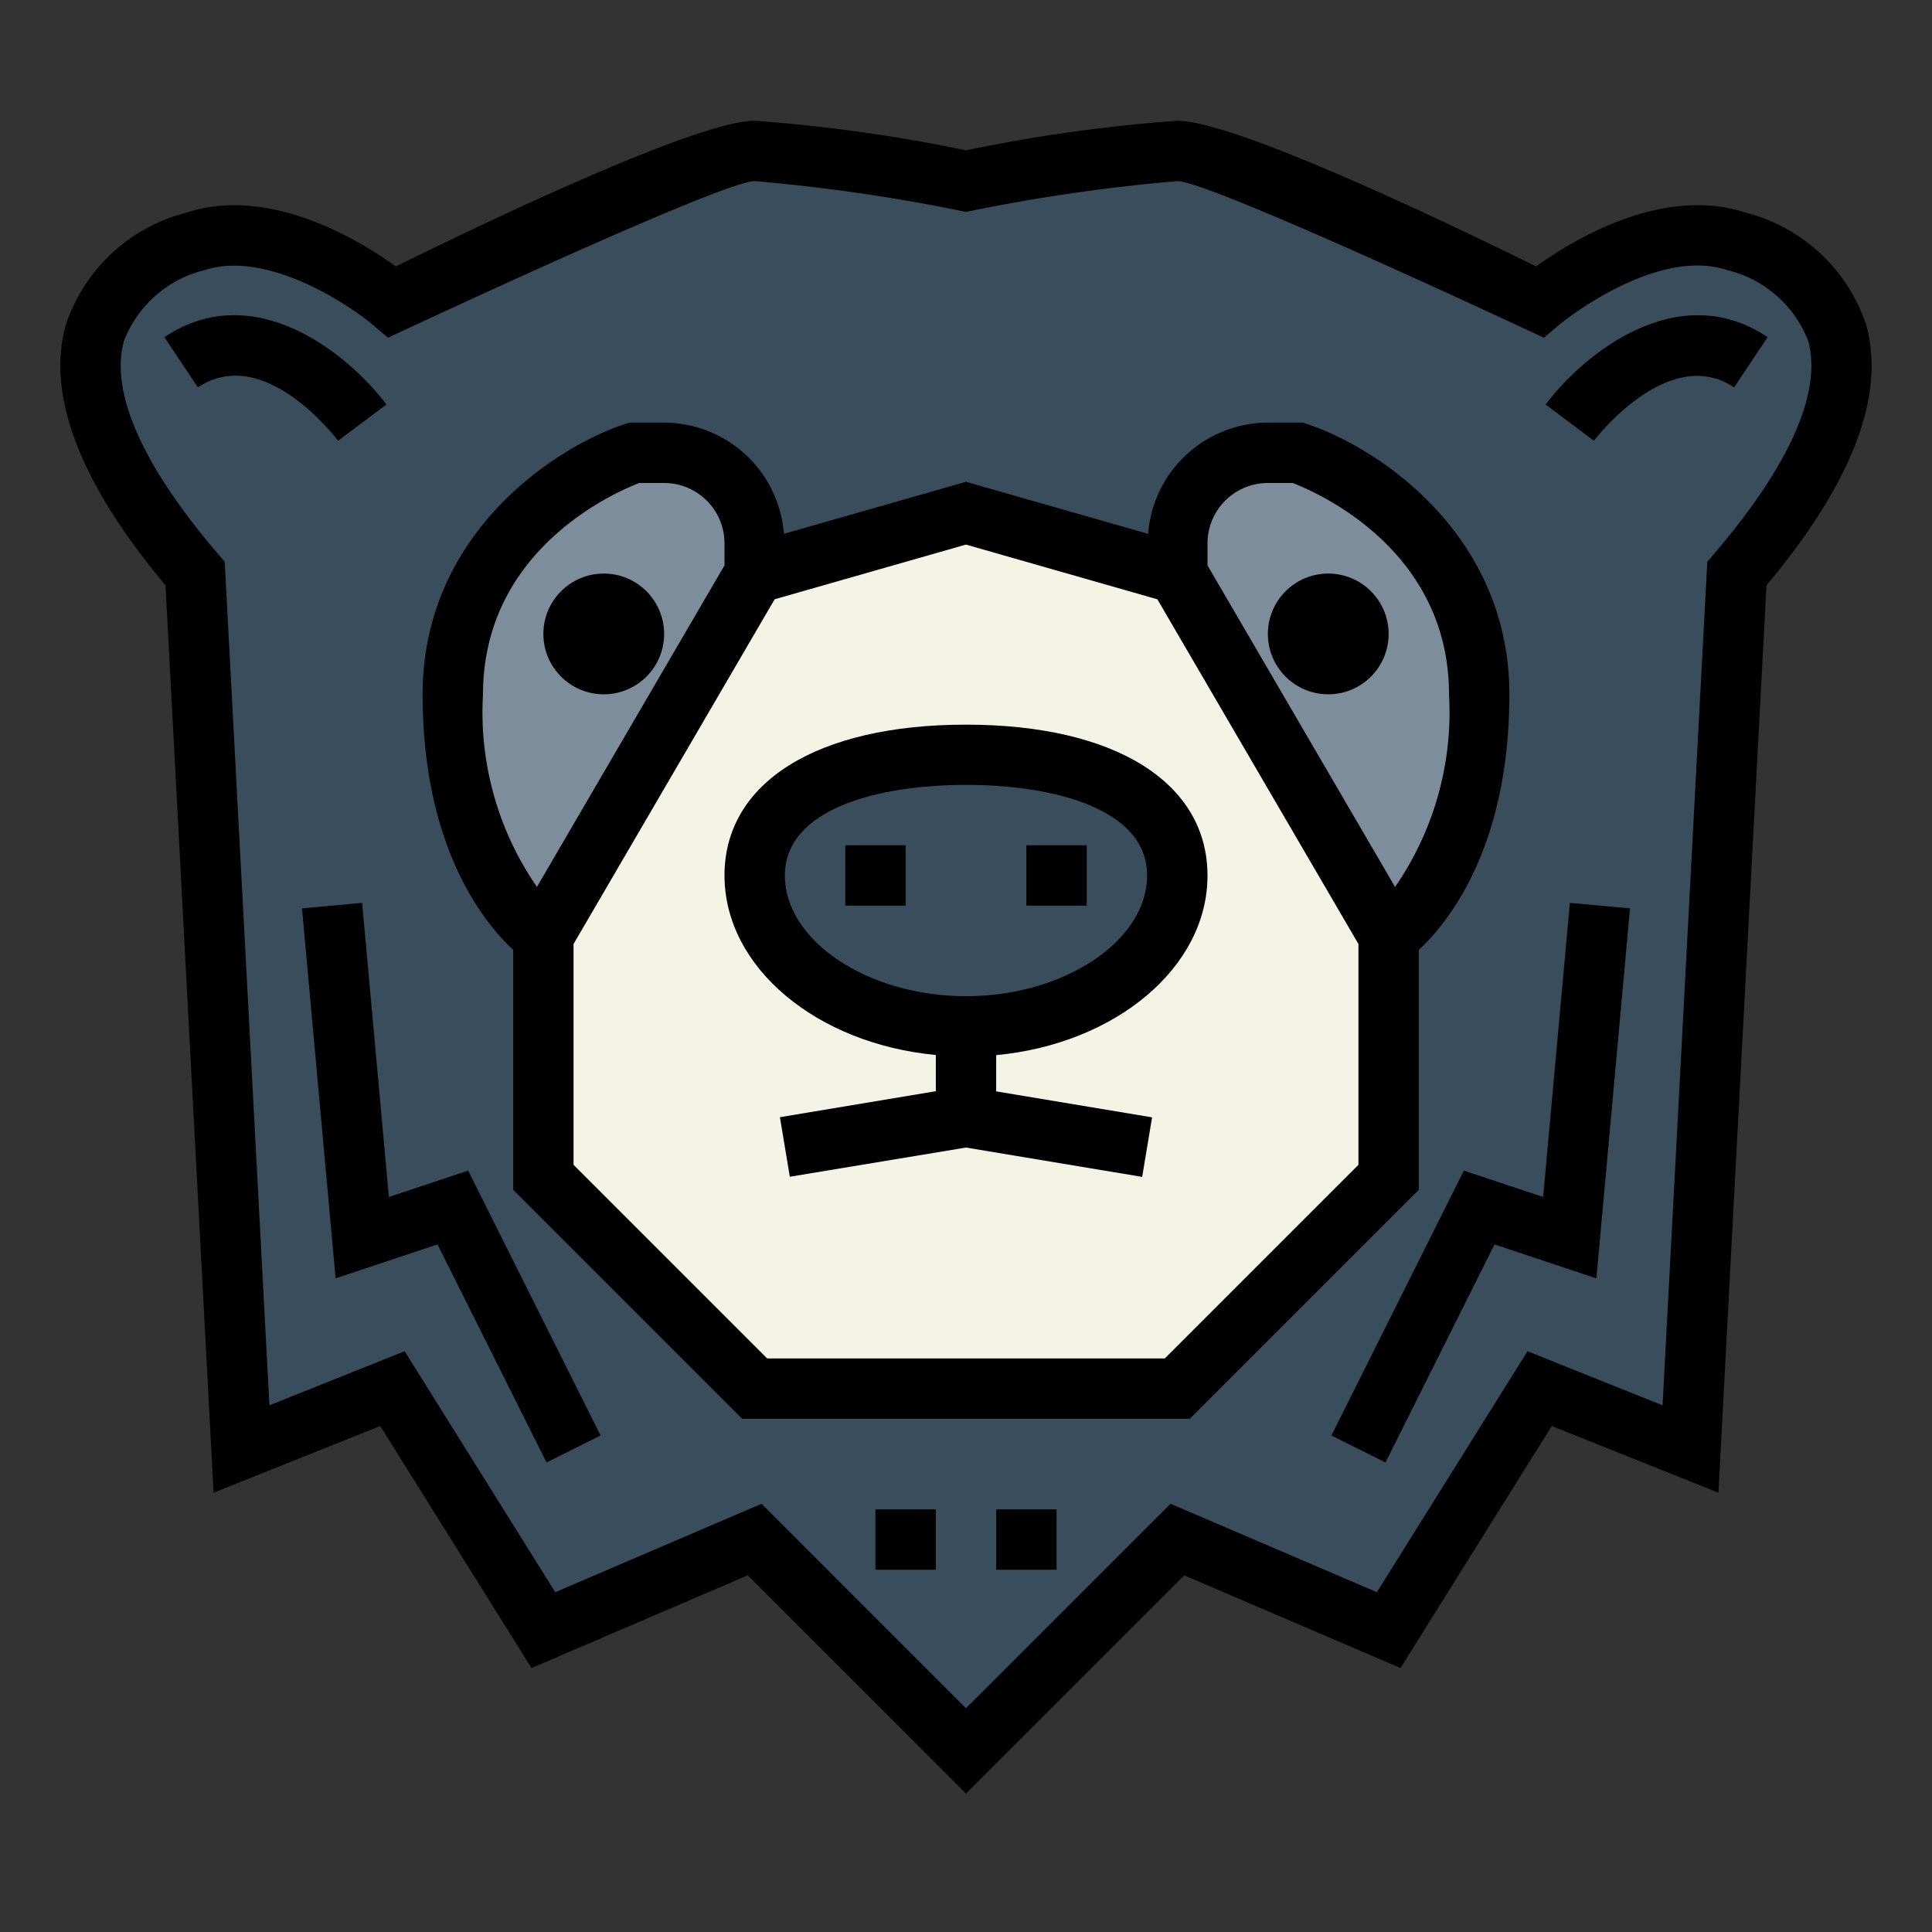 <svg height="512" viewBox="0 0 64 64" width="512" xmlns="http://www.w3.org/2000/svg"><rect x="0" y="0" width="64" height="64" fill="#333333" stroke="none"/><g id="Filled_outline" data-name="Filled outline"><path d="m57.536 8c-3-1-6.536 2-6.536 2s-10-5-12-5a56.385 56.385 0 0 0 -7 1 56.385 56.385 0 0 0 -7-1c-2 0-12 5-12 5s-3.536-3-6.536-2-6 4 0 11l1.536 29 5-2 5 8 7-3 7 7 7-7 7 3 5-8 5 2 1.536-29c6-7 3-10 0-11z" fill="#394d5c"/><path d="m25 19v-1a3 3 0 0 0 -3-3h-1s-6 2-6 8 3 8 3 8z" fill="#7d8d9c"/><path d="m39 19-7-2-7 2-7 12v8l7 7h14l7-7v-8z" fill="#f4f4e6"/><path d="m39 19v-1a3 3 0 0 1 3-3h1s6 2 6 8-3 8-3 8z" fill="#7d8d9c"/><path d="m39 29c0 2.761-3.134 5-7 5s-7-2.239-7-5 3.134-4 7-4 7 1.239 7 4z" fill="#394d5c"/><path d="m57.853 7.052c-2.775-.929-5.77.91-6.967 1.774-2.532-1.251-9.935-4.826-11.886-4.826a53.162 53.162 0 0 0 -7 .98 53.162 53.162 0 0 0 -7-.98c-1.951 0-9.354 3.575-11.886 4.826-1.2-.864-4.192-2.7-6.967-1.774a5.683 5.683 0 0 0 -3.969 3.715c-.646 2.333.466 5.233 3.305 8.623l1.592 30.057 5.52-2.208 5.011 8.018 7.165-3.071 7.229 7.228 7.229-7.228 7.165 3.071 5.011-8.018 5.52 2.208 1.592-30.057c2.839-3.39 3.951-6.29 3.305-8.623a5.683 5.683 0 0 0 -3.969-3.715zm-1.076 11.3-.221.257-1.481 27.944-4.475-1.792-4.989 7.982-6.835-2.929-6.776 6.772-6.771-6.772-6.835 2.929-4.989-7.982-4.48 1.792-1.481-27.946-.221-.257c-2.506-2.925-3.584-5.363-3.118-7.05a3.829 3.829 0 0 1 2.675-2.352c2.009-.663 4.706 1.083 5.574 1.816l.5.424s11.046-5.188 12.146-5.188a59.261 59.261 0 0 1 7 1.02 59.227 59.227 0 0 1 7-1.02c1.1 0 12.144 5.189 12.144 5.189l.5-.426c.032-.028 3.178-2.612 5.574-1.815a3.829 3.829 0 0 1 2.682 2.352c.461 1.687-.617 4.125-3.123 7.05z"/><circle cx="20" cy="21" r="2"/><path d="m47 31.465c.932-.863 3-3.349 3-8.465 0-5.316-4.372-8.178-6.684-8.948l-.154-.052h-1.162a3.991 3.991 0 0 0 -3.968 3.683l-6.032-1.723-6.032 1.723a3.991 3.991 0 0 0 -3.968-3.683h-1.162l-.154.052c-2.312.77-6.684 3.632-6.684 8.948 0 5.116 2.068 7.6 3 8.465v7.949l7.586 7.586h14.828l7.586-7.586zm-31-8.465c0-4.771 4.318-6.67 5.176-7h.824a2 2 0 0 1 2 2v.729l-6.213 10.651a10.17 10.17 0 0 1 -1.787-6.38zm29 15.586-6.414 6.414h-13.172l-6.414-6.414v-7.315l6.661-11.419 6.339-1.812 6.339 1.812 6.661 11.419zm-5-19.857v-.729a2 2 0 0 1 2-2h.823c.864.333 5.177 2.231 5.177 7a10.172 10.172 0 0 1 -1.787 6.381z"/><circle cx="44" cy="21" r="2"/><path d="m24 29c0 3.054 3.06 5.577 7 5.948v1.2l-5.164.861.328 1.972 5.836-.967 5.836.972.328-1.972-5.164-.861v-1.2c3.94-.371 7-2.894 7-5.948 0-3.084-3.065-5-8-5s-8 1.911-8 4.995zm14 0c0 2.168-2.748 4-6 4s-6-1.832-6-4c0-2.212 3.1-3 6-3s6 .788 6 3z"/><path d="m28 28h2v2h-2z"/><path d="m34 28h2v2h-2z"/><path d="m11.2 14.6 1.6-1.2c-1.234-1.644-4.357-4.233-7.355-2.232l1.11 1.664c2.175-1.452 4.545 1.638 4.645 1.768z"/><path d="m51.2 13.4 1.6 1.2c.024-.033 2.459-3.223 4.645-1.768l1.11-1.664c-2.995-1.997-6.121.587-7.355 2.232z"/><path d="m12.882 39.652-.886-9.743-1.992.182 1.114 12.257 3.375-1.125 3.612 7.224 1.79-.894-4.388-8.776z"/><path d="m51.118 39.652-2.625-.875-4.388 8.776 1.79.894 3.612-7.224 3.375 1.125 1.114-12.257-1.992-.182z"/><path d="m29 50h2v2h-2z"/><path d="m33 50h2v2h-2z"/></g></svg>